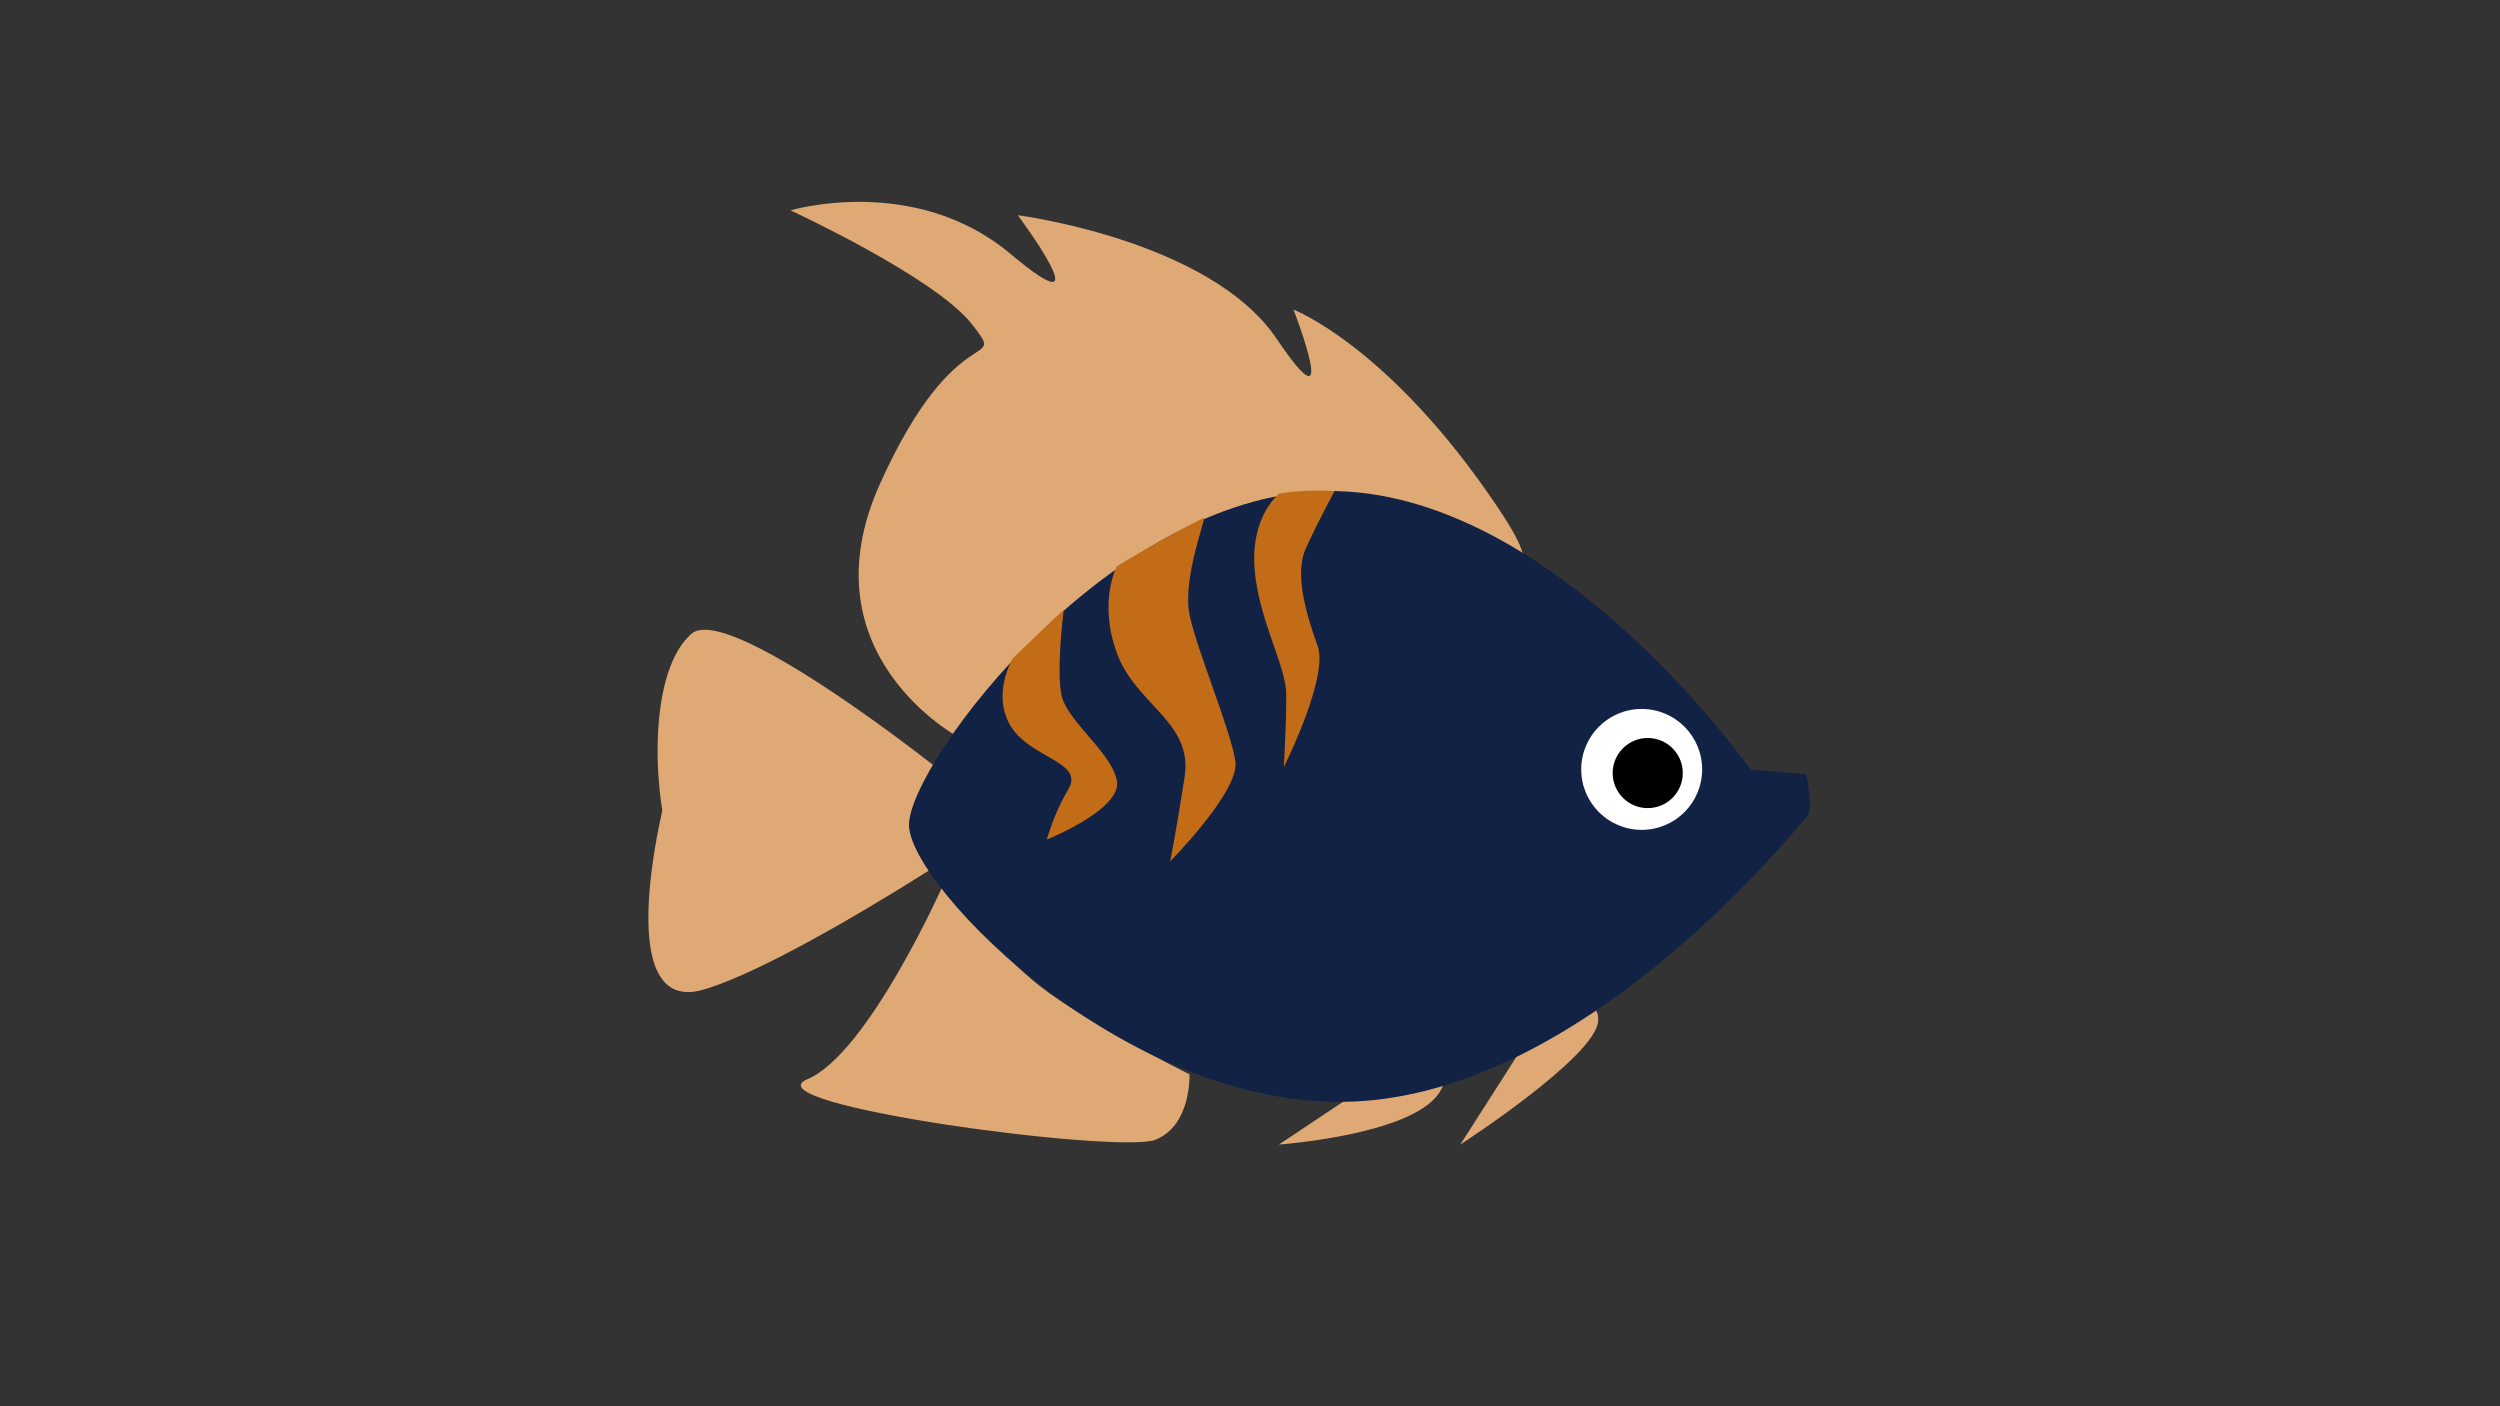 <svg xmlns="http://www.w3.org/2000/svg" width="1920" height="1080" viewBox="0 0 1920 1080">
  <rect x="0" y="0" width="1920" height="1080" fill="#333333" stroke="none"/>
  <defs>
    <style>
      .cls-1 {
        fill: #dfa975;
      }

      .cls-1, .cls-2, .cls-3 {
        fill-rule: evenodd;
      }

      .cls-2 {
        fill: #122245;
      }

      .cls-3 {
        fill: #c26c18;
      }

      .cls-4 {
        fill: #fff;
      }
    </style>
  </defs>
  <path id="Forme_2" data-name="Forme 2" class="cls-1" d="M1180.96,786.068L1121.53,879s103.91-67.211,105.86-94.791S1180.96,786.068,1180.96,786.068Z"/>
  <path id="Forme_1" data-name="Forme 1" class="cls-1" d="M1054.67,830.675L982.245,879s100.625-7.209,122.575-39.032S1054.67,830.675,1054.67,830.675Z"/>
  <path id="nageoire_haut" class="cls-1" d="M737.105,566.748S616.619,503.091,675.82,371.59s99.078-86.418,70.57-122.67-139.284-87.357-139.284-87.357,95.181-28.473,169,33.456,5.572-29.738,5.572-29.738,147.615,19.047,198.712,94.79,13-22.3,13-22.3,73.232,27.882,156,150.55-102.88-37.126-206.144,11.152S737.105,566.748,737.105,566.748Z"/>
  <path id="nageoire_bas" class="cls-1" d="M724.105,680.125s-57.485,129.133-104,148.692,239.745,57.745,267.426,46.466,26-50.184,26-50.184-85.363-42.353-120.713-72.487S724.105,680.125,724.105,680.125Z"/>
  <path id="queue" class="cls-1" d="M718.533,589.051S558.676,462.278,530.964,486.826s-29.526,90.9-22.286,135.681c-11.687,51.8-26.282,154.46,31.571,137.54s178.284-94.791,178.284-94.791a85.768,85.768,0,0,1-9.285-31.6C707.778,615.927,718.533,589.051,718.533,589.051Z"/>
  <path id="corps" class="cls-2" d="M698.105,633.659c-0.272-47.208,158.416-260.87,328.715-256.493S1344.38,590.91,1344.38,590.91l42.72,3.717s6.54,27.261,0,33.456-162.84,204.5-339.86,217.461S698.377,680.867,698.105,633.659Z"/>
  <path id="Forme_3" data-name="Forme 3" class="cls-3" d="M857.818,434.784s-14.637,27.1,0,66.911,58.431,52.74,52,94.791-11.142,65.053-11.142,65.053,52.9-53.508,50.142-76.205-29.681-85.9-35.286-113.377,13.2-75.373,11.143-74.346C891.6,414.163,857.818,434.784,857.818,434.784Z"/>
  <path id="Forme_4" data-name="Forme 4" class="cls-3" d="M777.961,505.413s-16.636,27.4-1.857,52.042,56.541,27.582,44.571,48.324a175.189,175.189,0,0,0-16.714,39.032S861,621.856,857.818,600.2s-38.886-46.616-42.714-66.911,1.857-65.052,1.857-65.052Z"/>
  <path id="Forme_5" data-name="Forme 5" class="cls-3" d="M982.245,379.025c-3.591,3.593-22.119,21-18.571,59.476s23.978,73.035,24.142,94.791-1.857,55.759-1.857,55.759,34.611-68.8,26-92.932-17.914-54.826-9.29-74.346c8.36-18.9,22.29-44.607,22.29-44.607A197.152,197.152,0,0,0,982.245,379.025Z"/>
  <circle id="yeux" class="cls-4" cx="1260.815" cy="590.907" r="46.435"/>
  <circle id="pupille" cx="1265.455" cy="593.703" r="26.925"/>
</svg>
